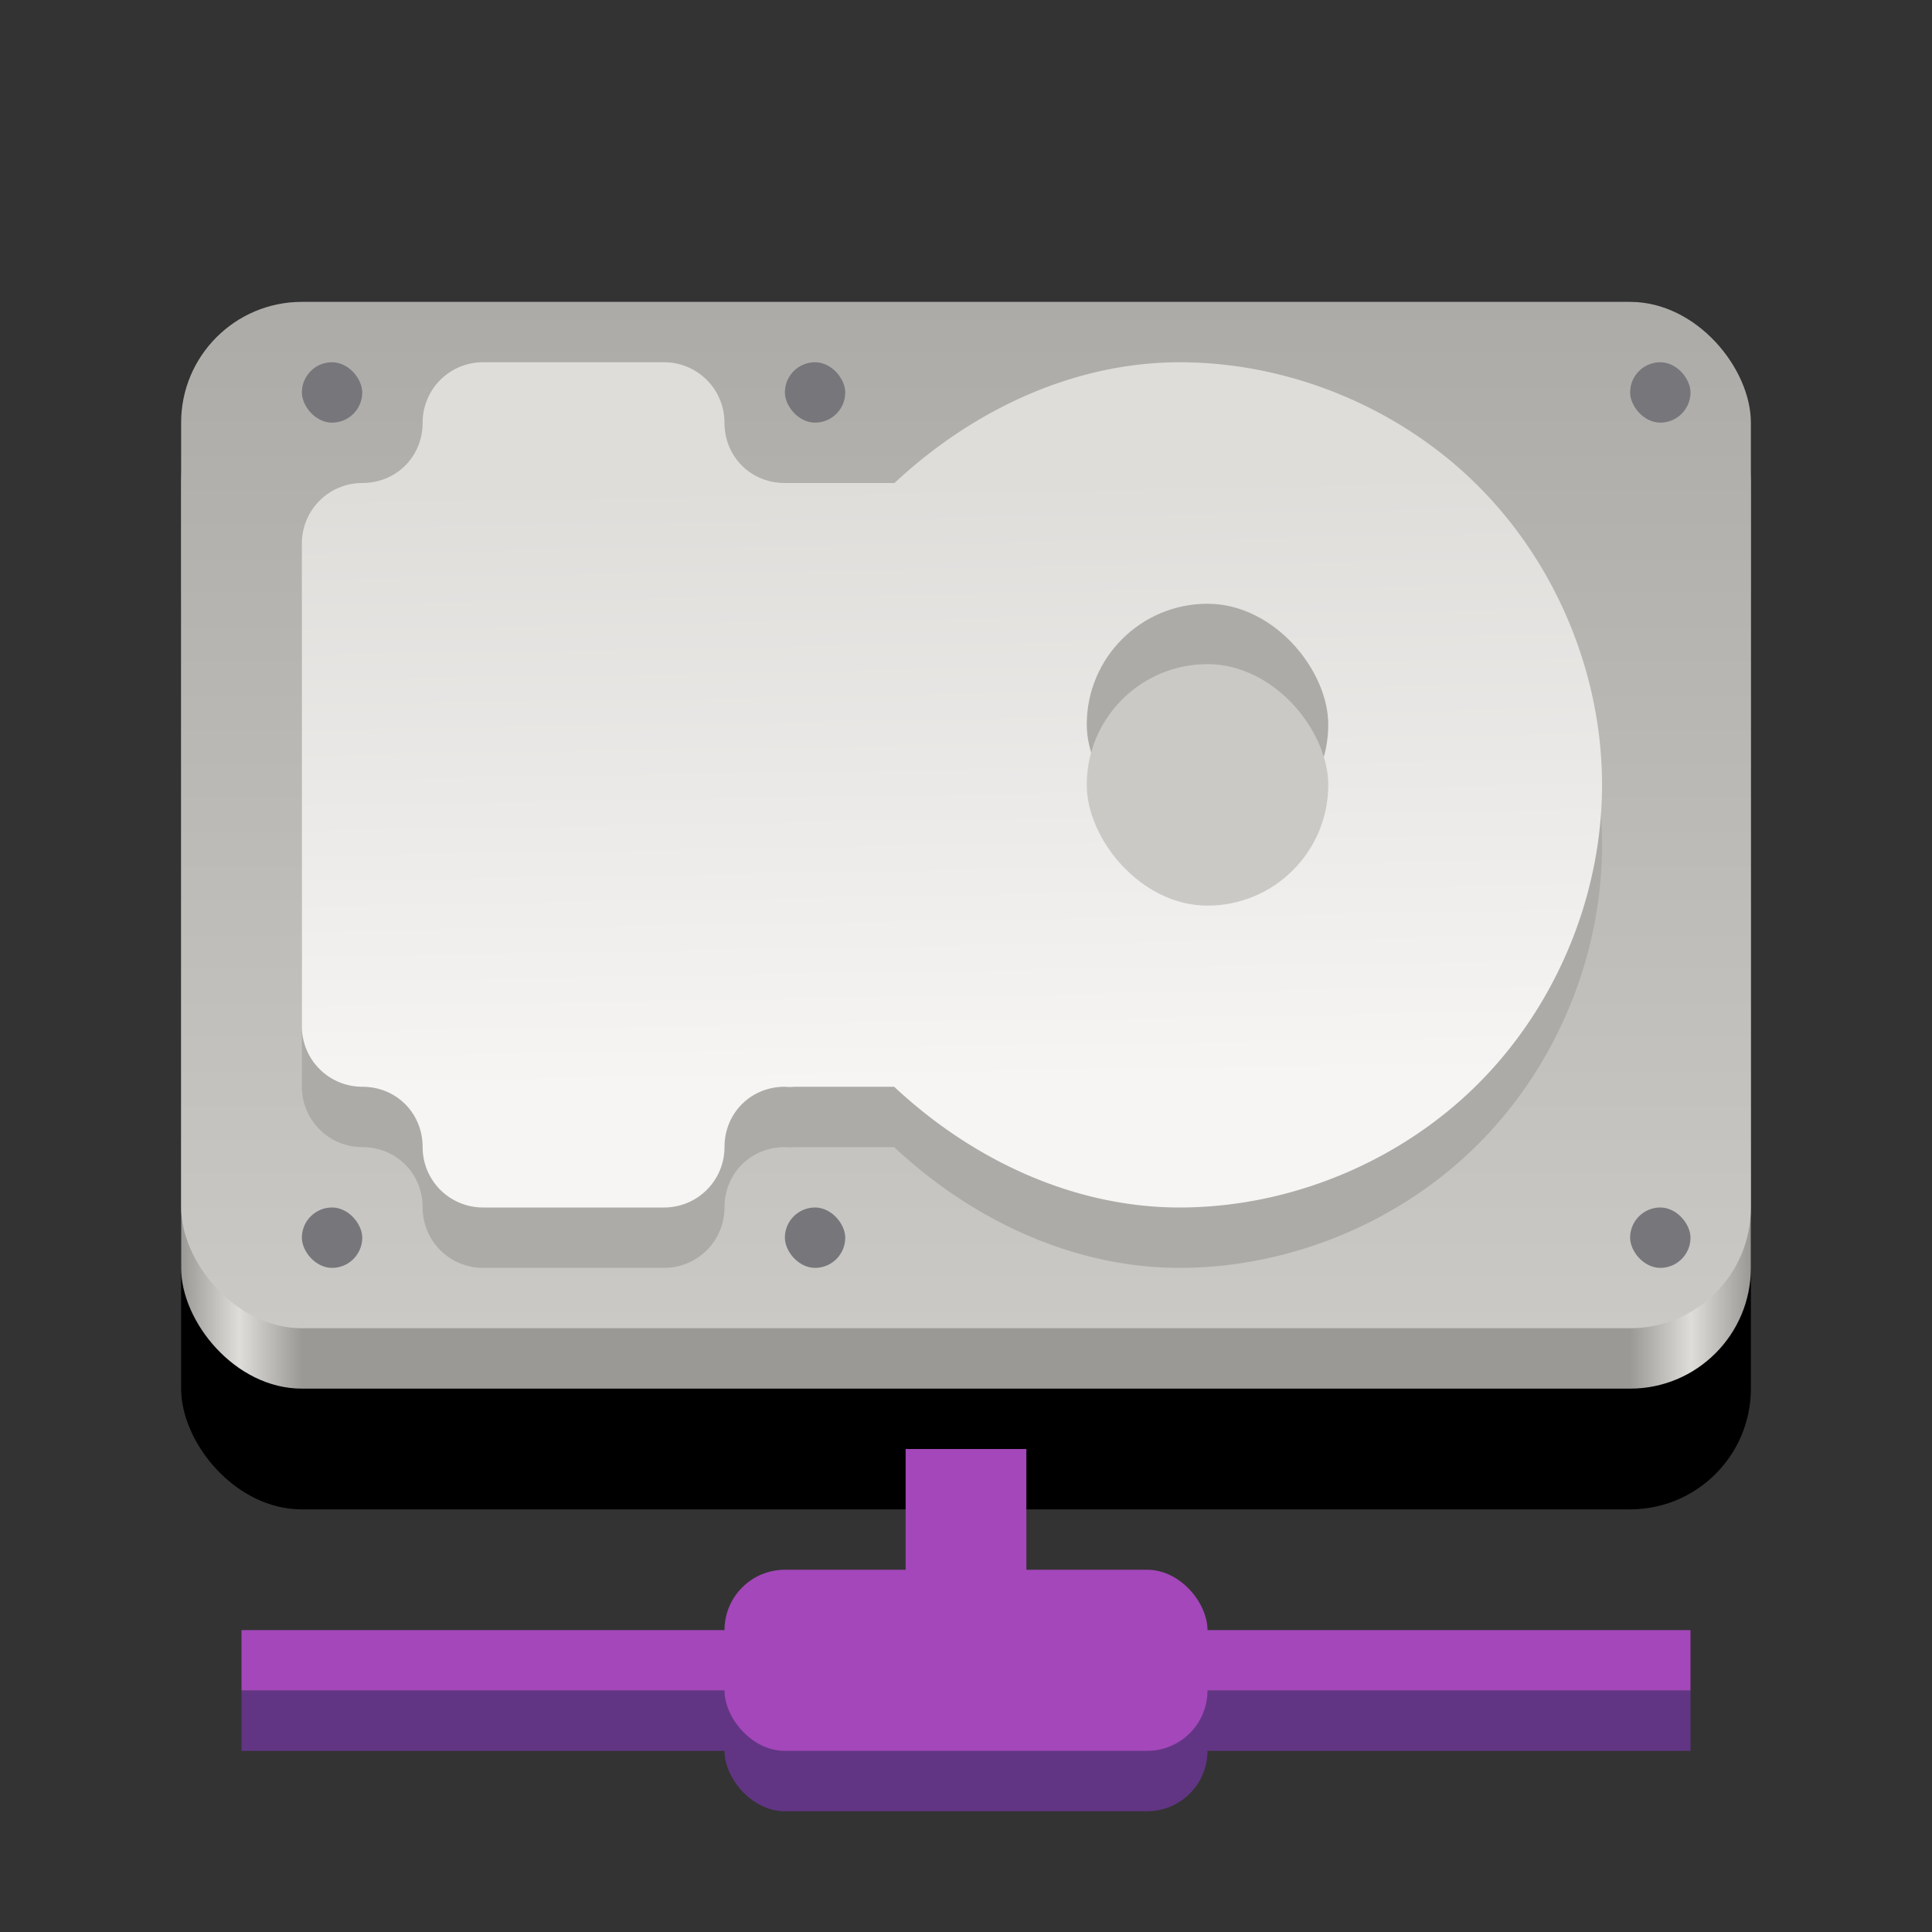 <?xml version="1.0" encoding="UTF-8"?>
<svg width="128" height="128" version="1.1" viewBox="0 0 128 128" xmlns="http://www.w3.org/2000/svg">
<rect x="0" y="0" width="128" height="128" fill="#333333" stroke="none"/>
<defs>
<linearGradient id="c" x1="10" x2="10" y1="3" y2="37" gradientTransform="matrix(2,0,0,2,-2e-7,14)" gradientUnits="userSpaceOnUse">
<stop stop-color="#acaba8" offset="0"/>
<stop stop-color="#cac9c6" offset="1"/>
</linearGradient>
<linearGradient id="b" x1="3" x2="29" y1="17" y2="17" gradientTransform="matrix(4,0,0,4,0,-8)" gradientUnits="userSpaceOnUse">
<stop stop-color="#9a9996" offset="0"/>
<stop stop-color="#deddda" offset=".037"/>
<stop stop-color="#9a9996" offset=".077"/>
<stop stop-color="#9a9996" offset=".923"/>
<stop stop-color="#deddda" offset=".962"/>
<stop stop-color="#9a9996" offset="1"/>
</linearGradient>
<linearGradient id="a" x1="13.17" x2="13" y1="21" y2="11" gradientTransform="matrix(4,0,0,4,0,-12)" gradientUnits="userSpaceOnUse">
<stop stop-color="#f6f5f4" offset="0"/>
<stop stop-color="#deddda" offset="1"/>
</linearGradient>
</defs>
<rect x="12" y="32" width="104" height="68" ry="8"/>
<rect x="12" y="24" width="104" height="68" ry="8" fill="url(#b)"/>
<rect x="12" y="20" width="104" height="68" ry="8" fill="url(#c)"/>
<rect x="108" y="80" width="4" height="4" ry="2" fill="#77767b"/>
<rect x="108" y="24" width="4" height="4" ry="2" fill="#77767b"/>
<rect x="52" y="24" width="4" height="4" ry="2" fill="#77767b"/>
<rect x="20" y="24" width="4" height="4" ry="2" fill="#77767b"/>
<rect x="20" y="80" width="4" height="4" ry="2" fill="#77767b"/>
<rect x="52" y="80" width="4" height="4" ry="2" fill="#77767b"/>
<path d="m32 28a4 4 0 0 0 -4 4c0 2.256-1.744 4-4 4a4 4 0 0 0 -4 4v32a4 4 0 0 0 4 4c2.256 0 4 1.744 4 4a4 4 0 0 0 4 4h12a4 4 0 0 0 4 -4c0-2.254 1.74-3.996 3.992-4 0.043 0.001 0.086 0.005 0.125 8e-3a4 4 0 0 0 0.562 -8e-3h6.562c5.143 4.813 11.847 7.995 18.898 8 7.33 0 14.614-3.02 19.797-8.203s8.203-12.466 8.203-19.797-3.02-14.614-8.203-19.797c-5.183-5.183-12.466-8.203-19.797-8.203a4 4 0 0 0 -8e-3 0c-7.042 0.011-13.73 3.196-18.867 8h-7.266c-2.256 0-4-1.744-4-4a4 4 0 0 0 -4 -4z" fill="#acaba8"/>
<path d="m32 24a4 4 0 0 0 -4 4c0 2.256-1.744 4-4 4a4 4 0 0 0 -4 4v32a4 4 0 0 0 4 4c2.256 0 4 1.744 4 4a4 4 0 0 0 4 4h12a4 4 0 0 0 4 -4c0-2.254 1.74-3.996 3.992-4 0.043 0.001 0.086 0.005 0.125 8e-3a4 4 0 0 0 0.562 -8e-3h6.562c5.143 4.813 11.847 7.995 18.898 8 7.33 0 14.614-3.02 19.797-8.203s8.203-12.466 8.203-19.797-3.02-14.614-8.203-19.797c-5.183-5.183-12.466-8.203-19.797-8.203a4 4 0 0 0 -8e-3 0c-7.042 0.011-13.73 3.196-18.867 8h-7.266c-2.256 0-4-1.744-4-4a4 4 0 0 0 -4 -4z" fill="url(#a)"/>
<rect x="72" y="40" width="16" height="16" ry="8" fill="#adaba7" fill-opacity=".996"/>
<rect x="72" y="44" width="16" height="16" ry="8" fill="#cac9c6" fill-opacity=".996"/>
<rect x="48" y="108" width="32" height="12" ry="4" fill="#613583"/>
<rect x="16" y="112" width="96" height="4" ry="0" fill="#613583"/>
<rect x="60" y="96" width="8" height="12" fill="#a347ba"/>
<rect x="48" y="104" width="32" height="12" ry="4" fill="#a347ba"/>
<rect x="16" y="108" width="96" height="4" ry="0" fill="#a347ba"/>
</svg>
